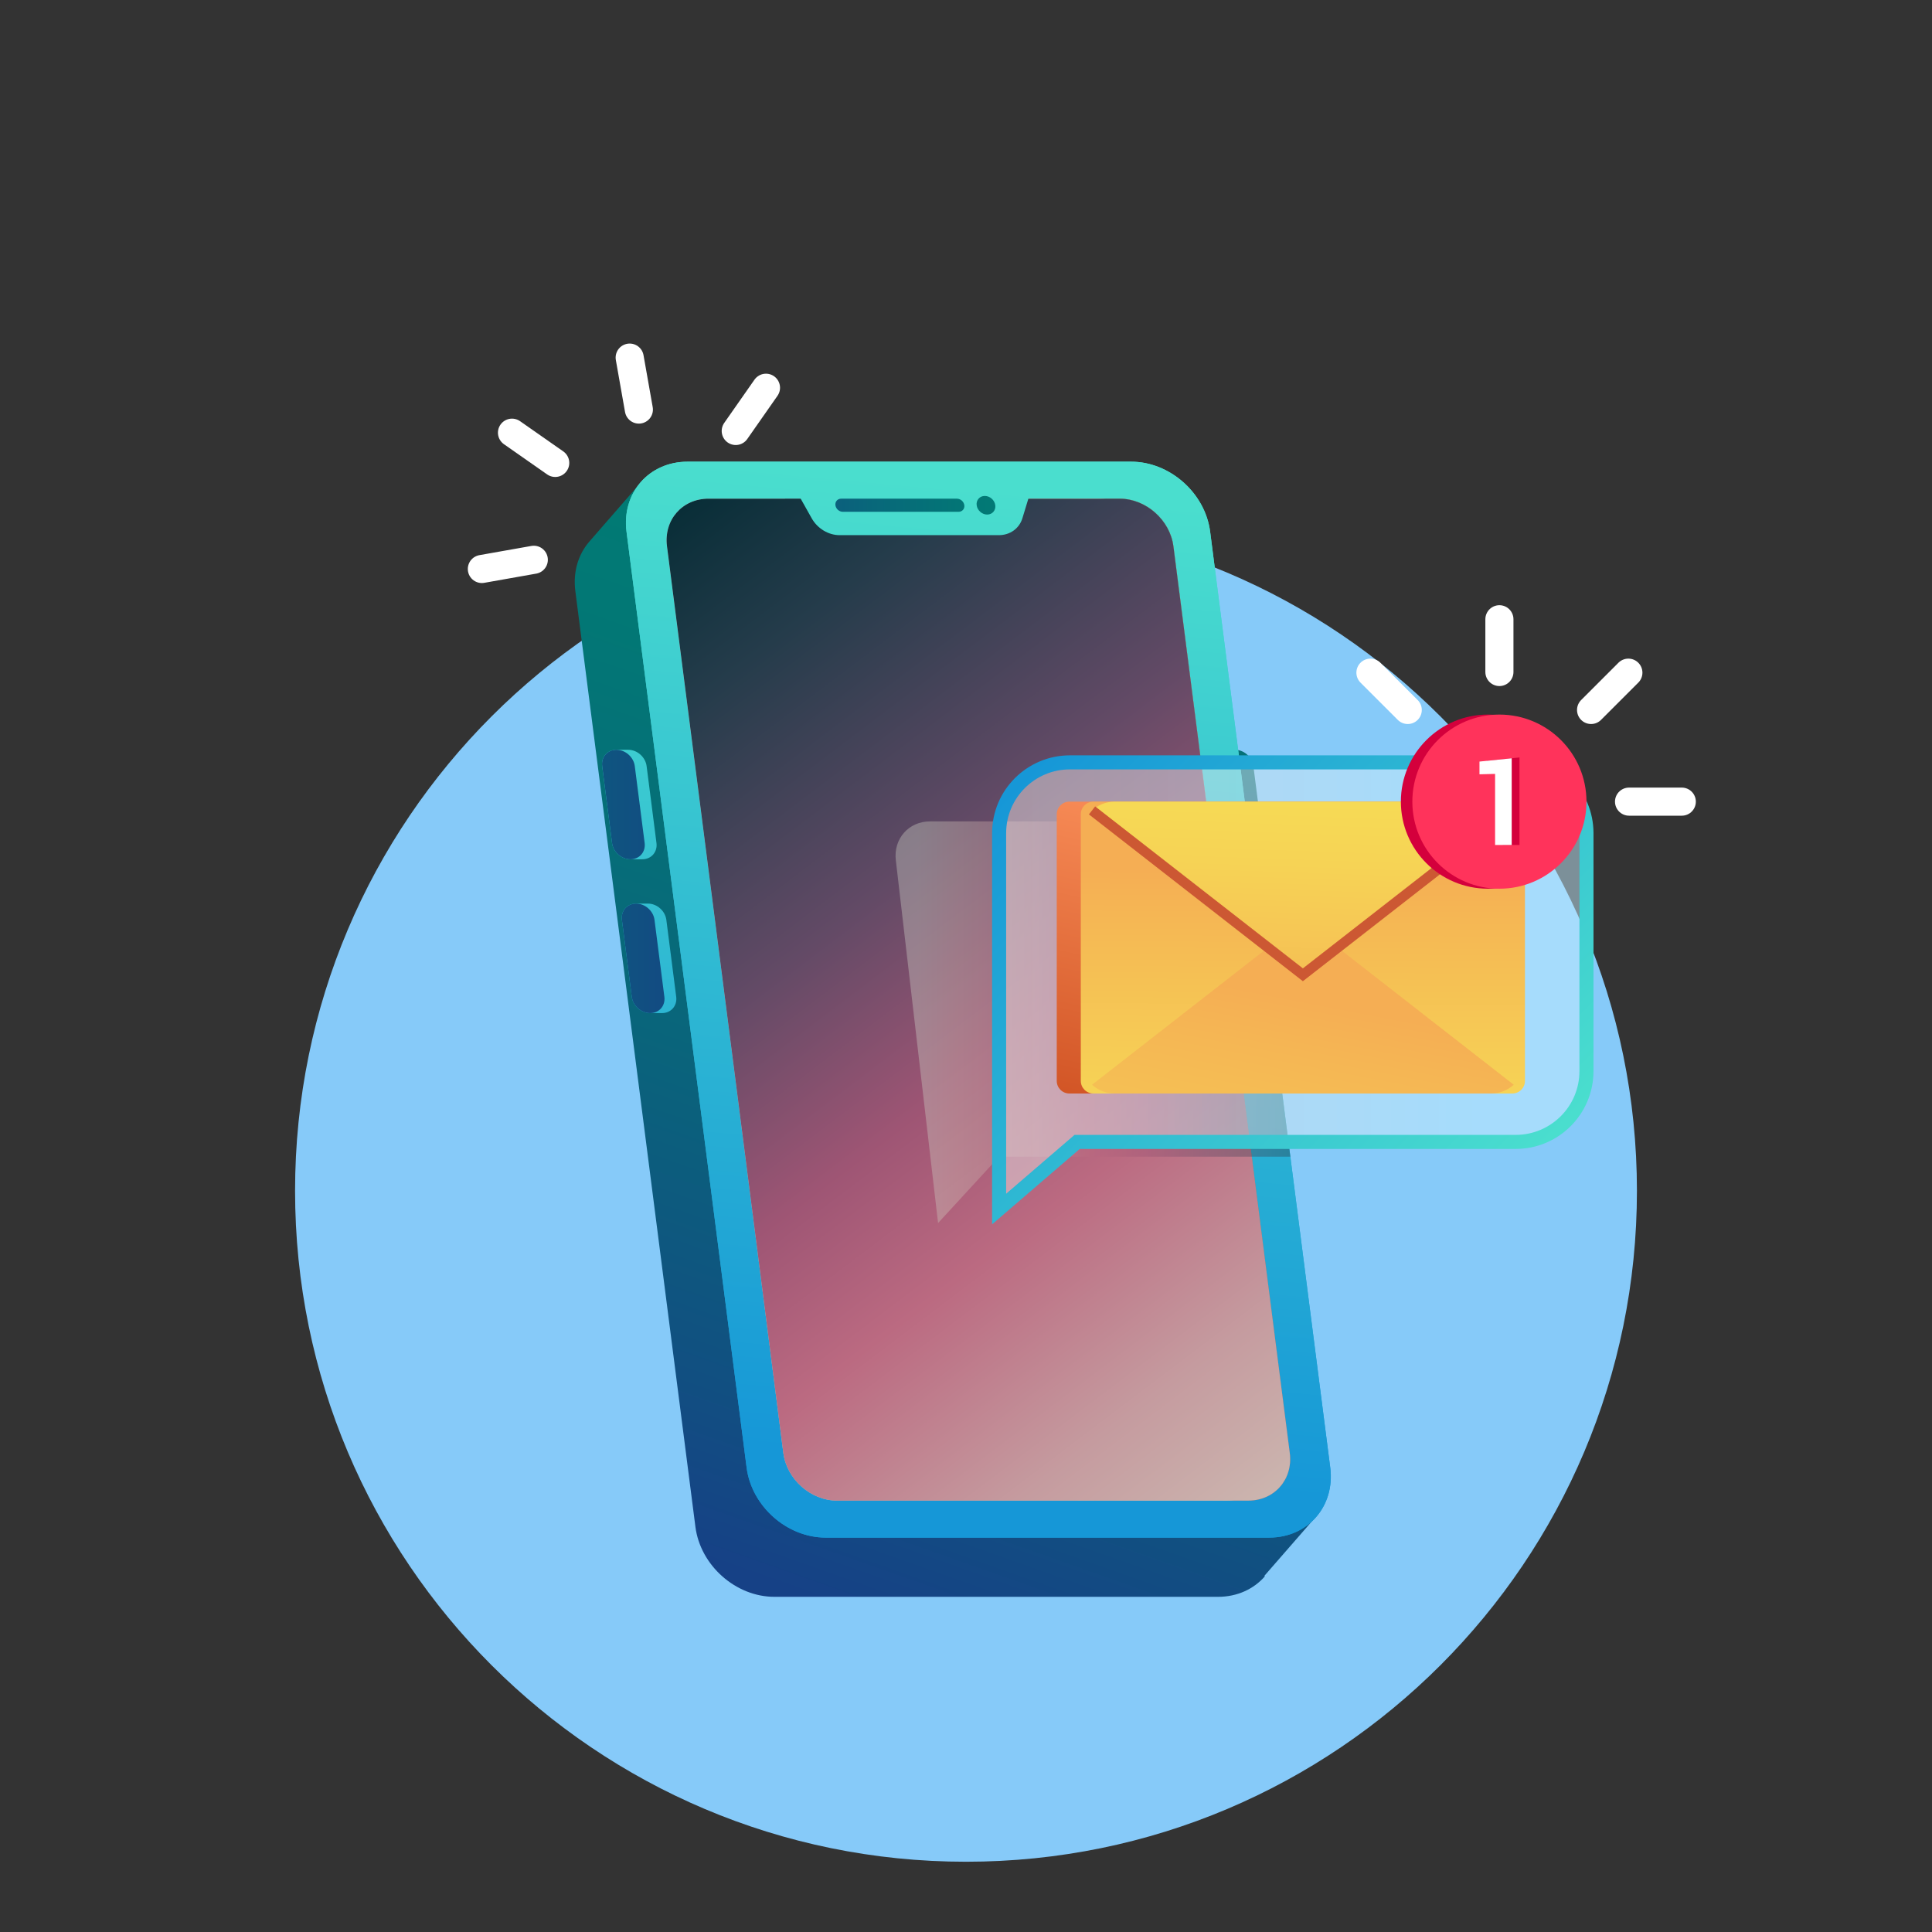 <svg width="275" height="275" viewBox="0 0 275 275" fill="none" xmlns="http://www.w3.org/2000/svg">
<rect x="0" y="0" width="275" height="275" fill="#333333" stroke="none"/>
<defs>
<linearGradient id="paint0_linear_40_2" x1="161.596" y1="72.825" x2="107.884" y2="224.791" gradientUnits="userSpaceOnUse">
<stop stop-color="#007D73"/>
<stop offset="0.236" stop-color="#027875"/>
<stop offset="0.529" stop-color="#08687A"/>
<stop offset="0.851" stop-color="#114F81"/>
<stop offset="1" stop-color="#164186"/>
</linearGradient>
<linearGradient id="paint1_linear_40_2" x1="176.894" y1="91.943" x2="176.894" y2="133.417" gradientUnits="userSpaceOnUse">
<stop stop-color="#007D73"/>
<stop offset="0.236" stop-color="#027875"/>
<stop offset="0.529" stop-color="#08687A"/>
<stop offset="0.851" stop-color="#114F81"/>
<stop offset="1" stop-color="#164186"/>
</linearGradient>
<linearGradient id="paint2_linear_40_2" x1="145.9" y1="69.769" x2="133.213" y2="208.384" gradientUnits="userSpaceOnUse">
<stop stop-color="#4ADECE"/>
<stop offset="1" stop-color="#1697D7"/>
</linearGradient>
<linearGradient id="paint3_linear_40_2" x1="153.538" y1="58.222" x2="123.961" y2="232.398" gradientUnits="userSpaceOnUse">
<stop stop-color="#D3F7FF"/>
<stop offset="0.686" stop-color="#BCDDE6"/>
<stop offset="1" stop-color="#B0CFD9"/>
</linearGradient>
<linearGradient id="paint4_linear_40_2" x1="150.95" y1="73.579" x2="100.825" y2="73.579" gradientUnits="userSpaceOnUse">
<stop stop-color="#007D73"/>
<stop offset="0.236" stop-color="#027875"/>
<stop offset="0.529" stop-color="#08687A"/>
<stop offset="0.851" stop-color="#114F81"/>
<stop offset="1" stop-color="#164186"/>
</linearGradient>
<linearGradient id="paint5_linear_40_2" x1="145.9" y1="69.769" x2="133.213" y2="208.384" gradientUnits="userSpaceOnUse">
<stop stop-color="#4ADECE"/>
<stop offset="1" stop-color="#1697D7"/>
</linearGradient>
<linearGradient id="paint6_linear_40_2" x1="153.538" y1="58.222" x2="123.961" y2="232.398" gradientUnits="userSpaceOnUse">
<stop stop-color="#D3F7FF"/>
<stop offset="0.686" stop-color="#BCDDE6"/>
<stop offset="1" stop-color="#B0CFD9"/>
</linearGradient>
<linearGradient id="paint7_linear_40_2" x1="112.733" y1="110.441" x2="254.274" y2="92.706" gradientUnits="userSpaceOnUse">
<stop stop-color="#4ADECE"/>
<stop offset="1" stop-color="#1697D7"/>
</linearGradient>
<linearGradient id="paint8_linear_40_2" x1="110.309" y1="87.741" x2="251.85" y2="70.005" gradientUnits="userSpaceOnUse">
<stop stop-color="#4ADECE"/>
<stop offset="1" stop-color="#1697D7"/>
</linearGradient>
<linearGradient id="paint9_linear_40_2" x1="69.59" y1="132.867" x2="159.901" y2="121.551" gradientUnits="userSpaceOnUse">
<stop stop-color="#4ADECE"/>
<stop offset="1" stop-color="#1697D7"/>
</linearGradient>
<linearGradient id="paint10_linear_40_2" x1="118.353" y1="155.293" x2="259.894" y2="137.557" gradientUnits="userSpaceOnUse">
<stop stop-color="#4ADECE"/>
<stop offset="1" stop-color="#1697D7"/>
</linearGradient>
<linearGradient id="paint11_linear_40_2" x1="75.21" y1="177.719" x2="165.521" y2="166.403" gradientUnits="userSpaceOnUse">
<stop stop-color="#4ADECE"/>
<stop offset="1" stop-color="#1697D7"/>
</linearGradient>
<linearGradient id="paint12_linear_40_2" x1="176.155" y1="197.283" x2="117.703" y2="211.937" gradientUnits="userSpaceOnUse">
<stop stop-color="#4ADECE"/>
<stop offset="1" stop-color="#1697D7"/>
</linearGradient>
<linearGradient id="paint13_linear_40_2" x1="147.521" y1="234.468" x2="172.497" y2="190.431" gradientUnits="userSpaceOnUse">
<stop stop-color="#4ADECE"/>
<stop offset="1" stop-color="#1697D7"/>
</linearGradient>
<linearGradient id="paint14_linear_40_2" x1="150.95" y1="73.579" x2="100.825" y2="73.579" gradientUnits="userSpaceOnUse">
<stop stop-color="#007D73"/>
<stop offset="0.236" stop-color="#027875"/>
<stop offset="0.529" stop-color="#08687A"/>
<stop offset="0.851" stop-color="#114F81"/>
<stop offset="1" stop-color="#164186"/>
</linearGradient>
<linearGradient id="paint15_linear_40_2" x1="170.012" y1="67.009" x2="170.012" y2="206.87" gradientUnits="userSpaceOnUse">
<stop stop-color="#007D73"/>
<stop offset="0.236" stop-color="#027875"/>
<stop offset="0.529" stop-color="#08687A"/>
<stop offset="0.851" stop-color="#114F81"/>
<stop offset="1" stop-color="#164186"/>
</linearGradient>
<linearGradient id="paint16_linear_40_2" x1="219.656" y1="101.905" x2="50.357" y2="186.951" gradientUnits="userSpaceOnUse">
<stop stop-color="#FFECAD"/>
<stop offset="0.104" stop-color="#EDE4AD" stop-opacity="0.896"/>
<stop offset="0.314" stop-color="#BCCFAC" stop-opacity="0.686"/>
<stop offset="0.611" stop-color="#6FACAB" stop-opacity="0.389"/>
<stop offset="0.981" stop-color="#067DAA" stop-opacity="0.019"/>
<stop offset="1" stop-color="#007BAA" stop-opacity="0"/>
</linearGradient>
<linearGradient id="paint17_linear_40_2" x1="129.281" y1="68.248" x2="116.594" y2="206.863" gradientUnits="userSpaceOnUse">
<stop stop-color="#4ADECE"/>
<stop offset="1" stop-color="#1697D7"/>
</linearGradient>
<linearGradient id="paint18_linear_40_2" x1="150.95" y1="71.917" x2="100.825" y2="71.917" gradientUnits="userSpaceOnUse">
<stop stop-color="#007D73"/>
<stop offset="0.236" stop-color="#027875"/>
<stop offset="0.529" stop-color="#08687A"/>
<stop offset="0.851" stop-color="#114F81"/>
<stop offset="1" stop-color="#164186"/>
</linearGradient>
<linearGradient id="paint19_linear_40_2" x1="150.95" y1="71.917" x2="100.825" y2="71.917" gradientUnits="userSpaceOnUse">
<stop stop-color="#007D73"/>
<stop offset="0.236" stop-color="#027875"/>
<stop offset="0.529" stop-color="#08687A"/>
<stop offset="0.851" stop-color="#114F81"/>
<stop offset="1" stop-color="#164186"/>
</linearGradient>
<linearGradient id="paint20_linear_40_2" x1="170.012" y1="67.009" x2="170.012" y2="206.87" gradientUnits="userSpaceOnUse">
<stop stop-color="#007D73"/>
<stop offset="0.236" stop-color="#027875"/>
<stop offset="0.529" stop-color="#08687A"/>
<stop offset="0.851" stop-color="#114F81"/>
<stop offset="1" stop-color="#164186"/>
</linearGradient>
<linearGradient id="paint21_linear_40_2" x1="219.656" y1="101.905" x2="50.357" y2="186.951" gradientUnits="userSpaceOnUse">
<stop stop-color="#FFECAD"/>
<stop offset="0.104" stop-color="#EDE4AD" stop-opacity="0.896"/>
<stop offset="0.314" stop-color="#BCCFAC" stop-opacity="0.686"/>
<stop offset="0.611" stop-color="#6FACAB" stop-opacity="0.389"/>
<stop offset="0.981" stop-color="#067DAA" stop-opacity="0.019"/>
<stop offset="1" stop-color="#007BAA" stop-opacity="0"/>
</linearGradient>
<linearGradient id="paint22_linear_40_2" x1="201.587" y1="224.42" x2="88.202" y2="75.003" gradientUnits="userSpaceOnUse">
<stop offset="0.002" stop-color="#CACDC2"/>
<stop offset="0.084" stop-color="#CDBCB3"/>
<stop offset="0.23" stop-color="#C59B9F"/>
<stop offset="0.39" stop-color="#BB6A81"/>
<stop offset="0.509" stop-color="#9E5574"/>
<stop offset="0.658" stop-color="#634A66"/>
<stop offset="0.86" stop-color="#253C4B"/>
<stop offset="1" stop-color="#052C35"/>
</linearGradient>
<linearGradient id="paint23_linear_40_2" x1="129.281" y1="68.248" x2="116.594" y2="206.863" gradientUnits="userSpaceOnUse">
<stop stop-color="#4ADECE"/>
<stop offset="1" stop-color="#1697D7"/>
</linearGradient>
<linearGradient id="paint24_linear_40_2" x1="150.95" y1="71.917" x2="100.825" y2="71.917" gradientUnits="userSpaceOnUse">
<stop stop-color="#007D73"/>
<stop offset="0.236" stop-color="#027875"/>
<stop offset="0.529" stop-color="#08687A"/>
<stop offset="0.851" stop-color="#114F81"/>
<stop offset="1" stop-color="#164186"/>
</linearGradient>
<linearGradient id="paint25_linear_40_2" x1="150.95" y1="71.917" x2="100.825" y2="71.917" gradientUnits="userSpaceOnUse">
<stop stop-color="#007D73"/>
<stop offset="0.236" stop-color="#027875"/>
<stop offset="0.529" stop-color="#08687A"/>
<stop offset="0.851" stop-color="#114F81"/>
<stop offset="1" stop-color="#164186"/>
</linearGradient>
<linearGradient id="paint26_linear_40_2" x1="92.386" y1="75.921" x2="92.386" y2="195.947" gradientUnits="userSpaceOnUse">
<stop stop-color="#4ADECE"/>
<stop offset="1" stop-color="#1697D7"/>
</linearGradient>
<linearGradient id="paint27_linear_40_2" x1="27.547" y1="136.411" x2="102.392" y2="136.411" gradientUnits="userSpaceOnUse">
<stop stop-color="#007D73"/>
<stop offset="0.236" stop-color="#027875"/>
<stop offset="0.529" stop-color="#08687A"/>
<stop offset="0.851" stop-color="#114F81"/>
<stop offset="1" stop-color="#164186"/>
</linearGradient>
<linearGradient id="paint28_linear_40_2" x1="89.577" y1="75.921" x2="89.577" y2="195.947" gradientUnits="userSpaceOnUse">
<stop stop-color="#4ADECE"/>
<stop offset="1" stop-color="#1697D7"/>
</linearGradient>
<linearGradient id="paint29_linear_40_2" x1="27.547" y1="114.517" x2="102.392" y2="114.517" gradientUnits="userSpaceOnUse">
<stop stop-color="#007D73"/>
<stop offset="0.236" stop-color="#027875"/>
<stop offset="0.529" stop-color="#08687A"/>
<stop offset="0.851" stop-color="#114F81"/>
<stop offset="1" stop-color="#164186"/>
</linearGradient>
<linearGradient id="paint30_linear_40_2" x1="130.615" y1="145.501" x2="193.148" y2="145.501" gradientUnits="userSpaceOnUse">
<stop offset="0.002" stop-color="#CACDC2"/>
<stop offset="0.084" stop-color="#CDBCB3"/>
<stop offset="0.23" stop-color="#C59B9F"/>
<stop offset="0.39" stop-color="#BB6A81"/>
<stop offset="0.509" stop-color="#9E5574"/>
<stop offset="0.658" stop-color="#634A66"/>
<stop offset="0.86" stop-color="#253C4B"/>
<stop offset="1" stop-color="#052C35"/>
</linearGradient>
<linearGradient id="paint31_linear_40_2" x1="142.213" y1="140.304" x2="225.818" y2="140.304" gradientUnits="userSpaceOnUse">
<stop stop-color="#E8E0E3"/>
<stop offset="0.806" stop-color="#C5EEFF"/>
</linearGradient>
<linearGradient id="paint32_linear_40_2" x1="148.487" y1="107.888" x2="211.654" y2="171.056" gradientUnits="userSpaceOnUse">
<stop stop-color="#1697D7"/>
<stop offset="1" stop-color="#4ADECE"/>
</linearGradient>
<linearGradient id="paint33_linear_40_2" x1="185.634" y1="119.248" x2="175.055" y2="165.09" gradientUnits="userSpaceOnUse">
<stop stop-color="#F88C57"/>
<stop offset="0.826" stop-color="#D65B2B"/>
<stop offset="1" stop-color="#CE5021"/>
</linearGradient>
<linearGradient id="paint34_linear_40_2" x1="185.338" y1="170.303" x2="185.487" y2="123.948" gradientUnits="userSpaceOnUse">
<stop stop-color="#F6DE55"/>
<stop offset="0.315" stop-color="#F6D355"/>
<stop offset="0.867" stop-color="#F5B654"/>
<stop offset="1" stop-color="#F5AE54"/>
</linearGradient>
<linearGradient id="paint35_linear_40_2" x1="176.865" y1="198.941" x2="187.717" y2="142.652" gradientUnits="userSpaceOnUse">
<stop stop-color="#F6DE55"/>
<stop offset="0.315" stop-color="#F6D355"/>
<stop offset="0.867" stop-color="#F5B654"/>
<stop offset="1" stop-color="#F5AE54"/>
</linearGradient>
<linearGradient id="paint36_linear_40_2" x1="185.659" y1="109.376" x2="184.161" y2="152.559" gradientUnits="userSpaceOnUse">
<stop stop-color="#F6DE55"/>
<stop offset="0.315" stop-color="#F6D355"/>
<stop offset="0.867" stop-color="#F5B654"/>
<stop offset="1" stop-color="#F5AE54"/>
</linearGradient>
</defs>
<path d="M233 169.5C233 222.243 190.243 265 137.5 265C84.757 265 42 222.243 42 169.5C42 116.757 84.757 74 137.5 74C190.243 74 233 116.757 233 169.5Z" fill="#86CAF9"/>
<path d="M179.967 224.311C179.979 224.296 179.992 224.283 180.003 224.269C180.016 224.254 180.029 224.241 180.04 224.227C180.052 224.212 180.065 224.2 180.076 224.185C180.089 224.17 180.101 224.158 180.112 224.143C180.125 224.129 180.138 224.116 180.149 224.101C180.161 224.087 180.174 224.074 180.185 224.06C180.198 224.045 180.21 224.032 180.221 224.018C180.234 224.003 180.247 223.989 180.26 223.976C180.272 223.961 180.285 223.949 180.296 223.934C180.309 223.919 180.321 223.907 180.332 223.892C180.345 223.878 180.358 223.865 180.369 223.85C180.381 223.836 180.394 223.823 180.405 223.809C180.418 223.794 180.431 223.781 180.441 223.767C180.454 223.752 180.467 223.739 180.478 223.725C180.491 223.71 180.503 223.698 180.514 223.683C180.527 223.668 180.54 223.656 180.551 223.641C180.563 223.627 180.576 223.614 180.587 223.599C180.6 223.585 180.612 223.572 180.623 223.558C180.636 223.543 180.649 223.53 180.66 223.516C180.672 223.501 180.685 223.488 180.696 223.474C180.709 223.459 180.722 223.447 180.732 223.432C180.745 223.417 180.758 223.405 180.769 223.39C180.782 223.376 180.794 223.363 180.805 223.348C180.818 223.334 180.831 223.321 180.842 223.307C180.854 223.292 180.867 223.279 180.878 223.265C180.891 223.25 180.903 223.237 180.914 223.223C180.927 223.208 180.94 223.196 180.951 223.181C180.963 223.166 180.976 223.154 180.989 223.139C181.002 223.125 181.014 223.112 181.025 223.097C181.038 223.083 181.051 223.07 181.062 223.056C181.074 223.041 181.087 223.028 181.098 223.014C181.111 222.999 181.123 222.986 181.134 222.972C181.147 222.957 181.16 222.945 181.171 222.93C181.184 222.915 181.196 222.903 181.207 222.888C181.22 222.874 181.233 222.861 181.244 222.846C181.256 222.832 181.269 222.819 181.28 222.805C181.293 222.79 181.305 222.777 181.316 222.763C181.329 222.748 181.342 222.735 181.353 222.721C181.365 222.706 181.378 222.694 181.389 222.679C181.402 222.665 181.415 222.652 181.425 222.637C181.438 222.623 181.451 222.61 181.462 222.595C181.475 222.581 181.487 222.568 181.498 222.554C181.511 222.539 181.524 222.526 181.535 222.512C181.547 222.497 181.56 222.484 181.571 222.47C181.584 222.455 181.596 222.443 181.607 222.428C181.62 222.414 181.633 222.401 181.644 222.386C181.656 222.372 181.669 222.359 181.68 222.344C181.693 222.33 181.706 222.315 181.718 222.303C181.731 222.288 181.744 222.275 181.755 222.261C181.767 222.246 181.78 222.233 181.791 222.219C181.804 222.204 181.816 222.192 181.827 222.177C181.84 222.163 181.853 222.15 181.864 222.135C181.876 222.121 181.889 222.108 181.9 222.093C181.913 222.079 181.926 222.066 181.937 222.052C181.949 222.037 181.962 222.024 181.973 222.01C181.986 221.995 181.998 221.982 182.009 221.968C182.022 221.953 182.035 221.941 182.046 221.926C182.058 221.912 182.071 221.899 182.082 221.884C182.095 221.87 182.107 221.857 182.118 221.842C182.131 221.828 182.144 221.815 182.155 221.801C182.167 221.786 182.18 221.773 182.191 221.759C182.204 221.744 182.217 221.731 182.228 221.717C182.24 221.702 182.253 221.69 182.264 221.675C182.277 221.661 182.289 221.648 182.3 221.633C182.313 221.619 182.326 221.606 182.337 221.591C182.349 221.577 182.362 221.564 182.373 221.55C182.386 221.535 182.398 221.522 182.409 221.508C182.422 221.493 182.435 221.479 182.448 221.466C182.46 221.451 182.473 221.439 182.484 221.424C182.497 221.41 182.509 221.397 182.52 221.382C182.533 221.368 182.546 221.355 182.557 221.34C182.569 221.326 182.582 221.313 182.593 221.299C182.606 221.284 182.619 221.271 182.629 221.257C182.642 221.242 182.655 221.229 182.666 221.215C182.679 221.2 182.691 221.188 182.702 221.173C182.715 221.159 182.728 221.146 182.739 221.131C182.751 221.117 182.764 221.104 182.775 221.089C182.788 221.075 182.8 221.062 182.811 221.048C182.824 221.033 182.837 221.02 182.848 221.006C182.86 220.991 182.873 220.979 182.884 220.964C182.897 220.949 182.91 220.937 182.92 220.922C182.933 220.908 182.946 220.895 182.957 220.88C182.97 220.866 182.982 220.853 182.993 220.838C183.006 220.824 183.019 220.811 183.03 220.797C183.042 220.782 183.055 220.769 183.066 220.755C183.079 220.74 183.091 220.728 183.102 220.713C183.115 220.698 183.128 220.686 183.139 220.671C183.151 220.657 183.164 220.642 183.177 220.629C183.19 220.615 183.202 220.602 183.213 220.587C183.226 220.573 183.239 220.56 183.25 220.546C183.262 220.531 183.275 220.518 183.286 220.504C183.299 220.489 183.312 220.477 183.322 220.462C183.335 220.447 183.348 220.435 183.359 220.42C183.372 220.406 183.384 220.393 183.395 220.378C183.408 220.364 183.421 220.351 183.432 220.336C183.444 220.322 183.457 220.309 183.468 220.295C183.481 220.28 183.493 220.267 183.504 220.253C183.517 220.238 183.53 220.226 183.541 220.211C183.553 220.196 183.566 220.184 183.577 220.169C183.59 220.155 183.603 220.142 183.613 220.127C183.626 220.113 183.639 220.1 183.65 220.085C183.663 220.071 183.675 220.058 183.686 220.044C183.699 220.029 183.712 220.016 183.723 220.002C183.735 219.987 183.748 219.975 183.759 219.96C183.772 219.945 183.784 219.933 183.795 219.918C183.808 219.904 183.821 219.891 183.832 219.876C183.844 219.862 183.857 219.849 183.868 219.834C183.881 219.82 183.894 219.805 183.906 219.793C183.919 219.778 183.932 219.765 183.943 219.751C183.955 219.736 183.968 219.724 183.979 219.709C183.992 219.694 184.004 219.682 184.015 219.667C184.028 219.653 184.041 219.64 184.052 219.625C184.064 219.611 184.077 219.598 184.088 219.584C184.101 219.569 184.114 219.556 184.124 219.542C184.137 219.527 184.15 219.514 184.161 219.5C184.174 219.485 184.186 219.473 184.197 219.458C184.21 219.443 184.223 219.431 184.234 219.416C184.246 219.402 184.259 219.389 184.27 219.374C184.283 219.36 184.295 219.347 184.306 219.333C184.319 219.318 184.332 219.305 184.343 219.291C184.355 219.276 184.368 219.263 184.379 219.249C184.392 219.234 184.405 219.222 184.416 219.207C184.428 219.192 184.441 219.18 184.452 219.165C184.465 219.151 184.477 219.138 184.488 219.123C184.501 219.109 184.514 219.096 184.525 219.082C184.537 219.067 184.55 219.054 184.561 219.04C184.574 219.025 184.586 219.012 184.597 218.998C184.61 218.983 184.623 218.969 184.636 218.956C184.648 218.941 184.661 218.929 184.672 218.914C184.685 218.9 184.697 218.887 184.708 218.872C184.721 218.858 184.734 218.845 184.745 218.831C184.757 218.816 184.77 218.803 184.781 218.789C184.794 218.774 184.807 218.761 184.817 218.747C184.83 218.732 184.843 218.72 184.854 218.705C184.867 218.69 184.879 218.678 184.89 218.663C184.903 218.649 184.916 218.636 184.927 218.621C184.939 218.607 184.952 218.594 184.963 218.58C184.976 218.565 184.988 218.552 184.999 218.538C185.012 218.523 185.025 218.51 185.036 218.496C185.048 218.481 185.061 218.469 185.072 218.454C185.085 218.439 185.098 218.427 185.108 218.412C185.121 218.398 185.134 218.385 185.145 218.37C185.158 218.356 185.17 218.343 185.181 218.329C185.194 218.314 185.207 218.301 185.218 218.287C185.23 218.272 185.243 218.259 185.254 218.245C185.267 218.23 185.279 218.218 185.29 218.203C185.303 218.188 185.316 218.176 185.327 218.161C185.339 218.147 185.352 218.132 185.365 218.119C185.378 218.105 185.39 218.092 185.401 218.078C185.414 218.063 185.427 218.05 185.438 218.036C185.45 218.021 185.463 218.008 185.474 217.994C185.487 217.979 185.499 217.967 185.51 217.952C185.523 217.937 185.536 217.925 185.547 217.91C185.56 217.896 185.572 217.883 185.583 217.868C185.596 217.854 185.609 217.841 185.62 217.827C185.632 217.812 185.645 217.799 185.656 217.785C185.669 217.77 185.681 217.757 185.692 217.743C185.705 217.728 185.718 217.716 185.729 217.701C185.741 217.686 185.754 217.674 185.765 217.659C185.778 217.645 185.791 217.632 185.801 217.617C185.814 217.603 185.827 217.59 185.838 217.576C185.851 217.561 185.863 217.548 185.874 217.534C185.887 217.519 185.9 217.506 185.911 217.492C185.923 217.477 185.936 217.465 185.947 217.45C185.96 217.436 185.972 217.423 185.983 217.408C185.996 217.394 186.009 217.381 186.02 217.366C186.032 217.352 186.045 217.339 186.056 217.325C186.069 217.31 186.082 217.297 186.092 217.283C186.105 217.268 186.118 217.255 186.129 217.241C186.142 217.226 186.154 217.214 186.165 217.199C186.178 217.185 186.191 217.172 186.202 217.157C186.214 217.143 186.227 217.13 186.238 217.115C186.251 217.101 186.263 217.088 186.274 217.074C186.287 217.059 186.3 217.046 186.311 217.032C186.323 217.017 186.336 217.004 186.347 216.99C186.36 216.975 186.373 216.963 186.383 216.948C186.396 216.934 186.409 216.921 186.42 216.906C186.433 216.892 186.445 216.879 186.456 216.864C186.469 216.85 186.482 216.837 186.493 216.823C186.505 216.808 186.518 216.795 186.529 216.781C186.542 216.766 186.554 216.753 186.565 216.739C186.578 216.724 186.591 216.712 186.602 216.697C186.614 216.683 186.627 216.67 186.638 216.655C186.651 216.641 186.664 216.628 186.674 216.613C186.687 216.599 186.7 216.586 186.711 216.572C186.724 216.557 186.736 216.544 186.747 216.53C186.76 216.515 186.773 216.502 186.784 216.488C186.796 216.473 186.809 216.461 186.82 216.446C186.833 216.432 186.845 216.419 186.856 216.404C186.869 216.39 186.882 216.377 186.893 216.362C186.905 216.348 186.918 216.335 186.929 216.321C186.942 216.306 186.955 216.293 186.965 216.279C186.978 216.264 186.991 216.251 187.002 216.237C187.015 216.222 187.027 216.21 187.038 216.195C187.051 216.181 187.064 216.168 187.075 216.153C187.087 216.139 187.1 216.126 187.111 216.111C187.124 216.097 187.136 216.084 187.147 216.07C187.16 216.055 187.173 216.042 187.184 216.028C188.77 214.224 189.574 211.723 189.219 208.96L172.124 75.745C171.418 70.241 166.384 65.78 160.88 65.78H97.865C95.104 65.78 92.749 66.904 91.177 68.719C91.165 68.734 91.152 68.746 91.141 68.761C91.128 68.775 91.116 68.788 91.105 68.803C91.092 68.817 91.079 68.83 91.068 68.845C91.055 68.859 91.043 68.872 91.032 68.886C91.019 68.901 91.006 68.914 90.996 68.928C90.983 68.943 90.97 68.956 90.959 68.97C90.946 68.985 90.934 68.997 90.923 69.012C90.91 69.026 90.897 69.039 90.886 69.054C90.874 69.068 90.861 69.081 90.85 69.096C90.837 69.11 90.825 69.123 90.814 69.137C90.801 69.152 90.788 69.165 90.777 69.179C90.764 69.194 90.752 69.207 90.741 69.221C90.728 69.236 90.715 69.248 90.704 69.263C90.692 69.278 90.679 69.29 90.668 69.305C90.655 69.319 90.643 69.332 90.632 69.347C90.619 69.361 90.606 69.374 90.595 69.388C90.583 69.403 90.57 69.416 90.559 69.43C90.546 69.445 90.534 69.457 90.523 69.472C90.51 69.487 90.497 69.499 90.486 69.514C90.474 69.528 90.461 69.541 90.45 69.556C90.437 69.57 90.424 69.583 90.413 69.598C90.401 69.612 90.388 69.625 90.377 69.639C90.364 69.654 90.352 69.667 90.341 69.681C90.328 69.696 90.315 69.709 90.304 69.723C90.292 69.738 90.279 69.75 90.268 69.765C90.255 69.779 90.243 69.792 90.232 69.807C90.219 69.821 90.206 69.834 90.195 69.849C90.183 69.863 90.17 69.876 90.159 69.89C90.146 69.905 90.133 69.918 90.123 69.932C90.11 69.947 90.097 69.96 90.086 69.974C90.073 69.989 90.061 70.001 90.05 70.016C90.037 70.03 90.024 70.043 90.013 70.058C90.001 70.072 89.988 70.085 89.977 70.1C89.964 70.114 89.951 70.127 89.941 70.141C89.928 70.156 89.915 70.169 89.904 70.183C89.891 70.198 89.879 70.21 89.866 70.225C89.853 70.24 89.841 70.252 89.83 70.267C89.817 70.281 89.804 70.294 89.793 70.309C89.781 70.323 89.768 70.336 89.757 70.35C89.744 70.365 89.731 70.378 89.721 70.392C89.708 70.407 89.695 70.42 89.684 70.434C89.671 70.449 89.659 70.462 89.648 70.476C89.635 70.491 89.622 70.503 89.611 70.518C89.599 70.532 89.586 70.545 89.575 70.56C89.562 70.574 89.55 70.587 89.539 70.602C89.526 70.616 89.513 70.629 89.502 70.643C89.49 70.658 89.477 70.671 89.466 70.685C89.453 70.7 89.441 70.713 89.43 70.727C89.417 70.742 89.404 70.754 89.393 70.769C89.38 70.783 89.368 70.796 89.357 70.811C89.344 70.825 89.331 70.838 89.32 70.853C89.308 70.867 89.295 70.88 89.284 70.894C89.271 70.909 89.259 70.922 89.248 70.936C89.235 70.951 89.222 70.963 89.211 70.978C89.199 70.993 89.186 71.005 89.175 71.02C89.162 71.034 89.15 71.049 89.137 71.062C89.124 71.076 89.111 71.089 89.1 71.103C89.088 71.118 89.075 71.131 89.064 71.145C89.051 71.16 89.038 71.173 89.028 71.187C89.015 71.202 89.002 71.215 88.991 71.229C88.978 71.244 88.966 71.256 88.955 71.271C88.942 71.285 88.929 71.298 88.918 71.313C88.906 71.327 88.893 71.34 88.882 71.355C88.869 71.369 88.857 71.382 88.846 71.396C88.833 71.411 88.82 71.424 88.809 71.438C88.797 71.453 88.784 71.466 88.773 71.48C88.76 71.495 88.748 71.507 88.737 71.522C88.724 71.536 88.711 71.549 88.7 71.564C88.688 71.578 88.675 71.591 88.664 71.606C88.651 71.62 88.638 71.633 88.627 71.647C88.615 71.662 88.602 71.675 88.591 71.689C88.578 71.704 88.566 71.716 88.555 71.731C88.542 71.746 88.529 71.758 88.518 71.773C88.506 71.787 88.493 71.8 88.482 71.815C88.469 71.829 88.457 71.842 88.446 71.856C88.433 71.871 88.42 71.886 88.407 71.898C88.395 71.913 88.382 71.926 88.371 71.94C88.358 71.955 88.346 71.967 88.335 71.982C88.322 71.996 88.309 72.009 88.298 72.024C88.285 72.038 88.273 72.051 88.262 72.066C88.249 72.08 88.236 72.093 88.225 72.108C88.213 72.122 88.2 72.135 88.189 72.149C88.176 72.164 88.164 72.177 88.153 72.191C88.14 72.206 88.127 72.218 88.116 72.233C88.104 72.248 88.091 72.26 88.08 72.275C88.067 72.289 88.055 72.302 88.044 72.317C88.031 72.331 88.018 72.344 88.007 72.359C87.995 72.373 87.982 72.386 87.971 72.4C87.958 72.415 87.945 72.428 87.934 72.442C87.922 72.457 87.909 72.469 87.898 72.484C87.885 72.499 87.873 72.511 87.862 72.526C87.849 72.54 87.836 72.553 87.825 72.568C87.813 72.582 87.8 72.595 87.789 72.609C87.776 72.624 87.763 72.637 87.753 72.651C87.74 72.666 87.727 72.679 87.716 72.693C87.704 72.708 87.691 72.722 87.678 72.735C87.665 72.749 87.653 72.762 87.642 72.777C87.629 72.791 87.616 72.804 87.605 72.819C87.593 72.833 87.58 72.846 87.569 72.861C87.556 72.875 87.543 72.888 87.533 72.902C87.52 72.917 87.507 72.93 87.496 72.944C87.484 72.959 87.471 72.971 87.46 72.986C87.447 73.001 87.434 73.013 87.423 73.028C87.411 73.042 87.398 73.055 87.387 73.07C87.374 73.084 87.362 73.097 87.351 73.112C87.338 73.126 87.325 73.139 87.314 73.153C87.302 73.168 87.289 73.181 87.278 73.195C87.265 73.21 87.252 73.222 87.242 73.237C87.229 73.251 87.216 73.264 87.205 73.279C87.192 73.293 87.18 73.306 87.169 73.321C87.156 73.335 87.143 73.348 87.132 73.362C87.12 73.377 87.107 73.39 87.096 73.404C87.083 73.419 87.071 73.432 87.06 73.446C87.047 73.461 87.034 73.473 87.023 73.488C87.011 73.502 86.998 73.515 86.987 73.53C86.974 73.544 86.962 73.559 86.949 73.572C86.936 73.586 86.923 73.599 86.912 73.613C86.9 73.628 86.887 73.641 86.876 73.655C86.863 73.67 86.85 73.683 86.84 73.697C86.827 73.712 86.814 73.724 86.803 73.739C86.79 73.754 86.778 73.766 86.767 73.781C86.754 73.795 86.741 73.808 86.731 73.823C86.718 73.837 86.705 73.85 86.694 73.864C86.681 73.879 86.669 73.892 86.658 73.906C86.645 73.921 86.632 73.933 86.621 73.948C86.609 73.963 86.596 73.975 86.585 73.99C86.572 74.004 86.559 74.017 86.549 74.032C86.536 74.046 86.523 74.059 86.512 74.074C86.499 74.088 86.487 74.101 86.476 74.115C86.463 74.13 86.45 74.143 86.439 74.157C86.427 74.172 86.414 74.184 86.403 74.199C86.39 74.214 86.378 74.226 86.367 74.241C86.354 74.255 86.341 74.268 86.33 74.283C86.318 74.297 86.305 74.31 86.294 74.325C86.281 74.339 86.269 74.352 86.258 74.366C86.245 74.381 86.232 74.394 86.219 74.408C86.207 74.423 86.194 74.436 86.183 74.45C86.17 74.465 86.158 74.477 86.147 74.492C86.134 74.507 86.121 74.519 86.11 74.534C86.097 74.548 86.085 74.561 86.074 74.576C86.061 74.59 86.048 74.603 86.037 74.617C86.025 74.632 86.012 74.645 86.001 74.659C85.988 74.674 85.976 74.686 85.965 74.701C85.952 74.716 85.939 74.728 85.928 74.743C85.916 74.757 85.903 74.77 85.892 74.785C85.879 74.799 85.867 74.812 85.856 74.827C85.843 74.841 85.83 74.854 85.819 74.868C85.806 74.883 85.794 74.896 85.783 74.91C85.77 74.925 85.757 74.938 85.746 74.952C85.734 74.967 85.721 74.979 85.71 74.994C85.697 75.008 85.685 75.021 85.674 75.036C85.661 75.05 85.648 75.063 85.637 75.078C85.625 75.092 85.612 75.105 85.601 75.119C85.588 75.134 85.576 75.147 85.565 75.161C85.552 75.176 85.539 75.189 85.528 75.203C85.516 75.218 85.503 75.23 85.492 75.245C85.479 75.259 85.466 75.272 85.456 75.287C85.443 75.301 85.43 75.314 85.419 75.329C85.406 75.343 85.394 75.356 85.383 75.37C85.37 75.385 85.357 75.398 85.346 75.412C85.334 75.427 85.321 75.439 85.31 75.454C85.297 75.469 85.284 75.481 85.274 75.496C85.261 75.51 85.248 75.523 85.237 75.538C85.225 75.552 85.212 75.565 85.201 75.579C85.188 75.594 85.175 75.607 85.165 75.621C85.152 75.636 85.139 75.649 85.128 75.663C85.115 75.678 85.103 75.691 85.092 75.705C85.079 75.72 85.066 75.732 85.055 75.747C85.043 75.761 85.03 75.774 85.019 75.789C85.006 75.803 84.993 75.816 84.983 75.831C84.97 75.845 84.957 75.858 84.946 75.872C84.933 75.887 84.921 75.9 84.91 75.914C84.897 75.929 84.884 75.942 84.874 75.956C84.861 75.971 84.848 75.983 84.837 75.998C84.824 76.012 84.812 76.025 84.801 76.04C84.788 76.054 84.775 76.067 84.764 76.082C84.752 76.096 84.739 76.109 84.728 76.123C84.715 76.138 84.703 76.151 84.692 76.165C84.679 76.18 84.666 76.192 84.655 76.207C84.642 76.222 84.63 76.234 84.619 76.249C84.606 76.263 84.593 76.276 84.582 76.291C84.57 76.305 84.557 76.318 84.546 76.332C84.533 76.347 84.521 76.36 84.51 76.374C84.497 76.389 84.484 76.402 84.473 76.416C84.461 76.431 84.448 76.444 84.437 76.458C84.424 76.473 84.412 76.485 84.401 76.5C84.388 76.514 84.375 76.527 84.364 76.542C84.352 76.556 84.339 76.569 84.328 76.584C84.315 76.598 84.302 76.611 84.291 76.625C84.279 76.64 84.266 76.653 84.255 76.667C84.242 76.682 84.23 76.695 84.217 76.709C84.204 76.724 84.192 76.736 84.18 76.751C84.168 76.765 84.155 76.778 84.144 76.793C84.131 76.807 84.119 76.82 84.108 76.835C84.095 76.849 84.082 76.862 84.071 76.876C84.059 76.891 84.046 76.904 84.035 76.918C84.022 76.933 84.01 76.945 83.999 76.96C83.986 76.975 83.973 76.987 83.962 77.002C83.95 77.016 83.937 77.029 83.926 77.044C82.34 78.848 81.536 81.349 81.891 84.111L98.985 217.326C99.691 222.83 104.726 227.291 110.229 227.291H173.372C176.133 227.291 178.488 226.167 180.06 224.352C179.943 224.338 179.956 224.325 179.967 224.311Z" fill="url(#paint0_linear_40_2)"/>
<path d="M178.002 123.986C176.722 123.986 175.549 122.948 175.385 121.668L173.765 109.043C173.601 107.763 174.505 106.724 175.787 106.724C177.068 106.724 178.241 107.763 178.404 109.043L180.025 121.668C180.189 122.948 179.283 123.986 178.002 123.986Z" fill="url(#paint1_linear_40_2)"/>
<path d="M180.66 218.861H117.517C112.013 218.861 106.979 214.4 106.273 208.896L89.179 75.681C88.473 70.178 92.362 65.716 97.865 65.716H161.008C166.511 65.716 171.546 70.178 172.252 75.681L189.346 208.896C190.052 214.4 186.163 218.861 180.66 218.861Z" fill="url(#paint2_linear_40_2)"/>
<path d="M177.677 213.596H119.149C115.405 213.596 111.983 210.562 111.502 206.819L94.941 77.76C94.46 74.017 97.105 70.984 100.848 70.984H159.376C163.119 70.984 166.542 74.017 167.023 77.76L183.583 206.819C184.065 210.562 181.42 213.596 177.677 213.596Z" fill="url(#paint3_linear_40_2)"/>
<path d="M111.721 70.984L113.285 73.768C114.105 75.228 115.666 76.174 117.257 76.174H139.924C141.516 76.174 142.835 75.228 143.28 73.768L144.129 70.984H111.721Z" fill="url(#paint4_linear_40_2)"/>
<path d="M180.66 218.861H117.517C112.013 218.861 106.979 214.4 106.273 208.896L89.179 75.681C88.473 70.178 92.362 65.716 97.865 65.716H161.008C166.511 65.716 171.546 70.178 172.252 75.681L189.346 208.896C190.052 214.4 186.163 218.861 180.66 218.861Z" fill="url(#paint5_linear_40_2)"/>
<path d="M177.677 213.596H119.149C115.405 213.596 111.983 210.562 111.502 206.819L94.941 77.76C94.46 74.017 97.105 70.984 100.848 70.984H159.376C163.119 70.984 166.542 74.017 167.023 77.76L183.583 206.819C184.065 210.562 181.42 213.596 177.677 213.596Z" fill="url(#paint6_linear_40_2)"/>
<path d="M143.329 115.362H109.129L103.82 119.758L102.376 108.241C101.883 104.309 104.671 101.121 108.603 101.121H141.543C145.475 101.121 149.062 104.309 149.555 108.241C150.05 112.175 147.261 115.362 143.329 115.362Z" fill="url(#paint7_linear_40_2)"/>
<path d="M140.903 92.662H106.704L101.395 97.058L99.951 85.541C99.458 81.609 102.247 78.421 106.179 78.421H139.119C143.051 78.421 146.638 81.609 147.13 85.541C147.623 89.475 144.835 92.662 140.903 92.662Z" fill="url(#paint8_linear_40_2)"/>
<path d="M129.19 137.787H163.39L169.802 142.183L168.358 130.667C167.865 126.735 164.278 123.546 160.346 123.546H127.406C123.474 123.546 120.685 126.735 121.178 130.667C121.671 134.601 125.258 137.787 129.19 137.787Z" fill="url(#paint9_linear_40_2)"/>
<path d="M148.951 160.215H114.751L109.442 164.611L107.998 153.094C107.505 149.162 110.293 145.974 114.225 145.974H147.165C151.097 145.974 154.684 149.162 155.177 153.094C155.671 157.026 152.883 160.215 148.951 160.215Z" fill="url(#paint10_linear_40_2)"/>
<path d="M134.812 182.64H169.012L175.423 187.036L173.979 175.52C173.486 171.588 169.9 168.399 165.968 168.399H133.028C129.095 168.399 126.307 171.588 126.8 175.52C127.293 179.452 130.88 182.64 134.812 182.64Z" fill="url(#paint11_linear_40_2)"/>
<path d="M118.55 192.265H170.378C173.15 192.265 175.678 194.512 176.025 197.283C176.373 200.055 174.409 202.301 171.637 202.301H119.809C117.037 202.301 114.509 200.055 114.161 197.283C113.814 194.512 115.778 192.265 118.55 192.265Z" fill="#DAF1F1" stroke="url(#paint12_linear_40_2)" stroke-miterlimit="10"/>
<path d="M162.956 192.265H170.378C173.15 192.265 175.678 194.512 176.025 197.283C176.373 200.055 174.409 202.301 171.637 202.301H164.214L162.956 192.265Z" fill="url(#paint13_linear_40_2)"/>
<path d="M105.269 83.422L142.694 83.386" stroke="#00BDB7" stroke-width="2" stroke-miterlimit="10" stroke-linecap="round" stroke-linejoin="round"/>
<path d="M105.95 87.602L143.375 87.564" stroke="#00BDB7" stroke-width="2" stroke-miterlimit="10" stroke-linecap="round" stroke-linejoin="round"/>
<path d="M107.379 105.88L144.804 105.844" stroke="#00BDB7" stroke-width="2" stroke-miterlimit="10" stroke-linecap="round" stroke-linejoin="round"/>
<path d="M108.059 110.06L145.484 110.022" stroke="#00BDB7" stroke-width="2" stroke-miterlimit="10" stroke-linecap="round" stroke-linejoin="round"/>
<path d="M113.47 151.114L150.894 151.077" stroke="#00BDB7" stroke-width="2" stroke-miterlimit="10" stroke-linecap="round" stroke-linejoin="round"/>
<path d="M114.151 155.293L151.574 155.255" stroke="#00BDB7" stroke-width="2" stroke-miterlimit="10" stroke-linecap="round" stroke-linejoin="round"/>
<path d="M126.409 128.179L163.834 128.142" stroke="#007AB7" stroke-width="2" stroke-miterlimit="10" stroke-linecap="round" stroke-linejoin="round"/>
<path d="M127.089 132.358L164.514 132.322" stroke="#007AB7" stroke-width="2" stroke-miterlimit="10" stroke-linecap="round" stroke-linejoin="round"/>
<path d="M132.031 173.115L169.456 173.079" stroke="#007AB7" stroke-width="2" stroke-miterlimit="10" stroke-linecap="round" stroke-linejoin="round"/>
<path d="M132.711 177.295L170.136 177.259" stroke="#007AB7" stroke-width="2" stroke-miterlimit="10" stroke-linecap="round" stroke-linejoin="round"/>
<path d="M111.721 70.984L113.285 73.768C114.105 75.228 115.666 76.174 117.257 76.174H139.924C141.516 76.174 142.835 75.228 143.28 73.768L144.129 70.984H111.721Z" fill="url(#paint14_linear_40_2)"/>
<path d="M159.376 70.984H156.383C160.126 70.984 163.549 74.017 164.029 77.76L180.589 206.819C181.069 210.562 178.424 213.596 174.681 213.596H177.675C181.418 213.596 184.063 210.562 183.583 206.819L167.023 77.76C166.544 74.017 163.119 70.984 159.376 70.984Z" fill="url(#paint15_linear_40_2)"/>
<path d="M177.677 213.596H119.149C115.405 213.596 111.983 210.562 111.502 206.819L94.941 77.76C94.46 74.017 97.105 70.984 100.848 70.984H159.376C163.119 70.984 166.542 74.017 167.023 77.76L183.583 206.819C184.065 210.562 181.42 213.596 177.677 213.596Z" fill="url(#paint16_linear_40_2)"/>
<path d="M142.172 76.174H119.505C117.914 76.174 116.351 75.228 115.533 73.768L111.055 65.791H147.958L145.528 73.768C145.082 75.228 143.764 76.174 142.172 76.174Z" fill="url(#paint17_linear_40_2)"/>
<path d="M136.447 72.851H119.969C119.452 72.851 118.981 72.433 118.914 71.916C118.848 71.4 119.212 70.982 119.729 70.982H136.207C136.723 70.982 137.194 71.4 137.262 71.916C137.329 72.433 136.963 72.851 136.447 72.851Z" fill="url(#paint18_linear_40_2)"/>
<path d="M141.669 71.918C141.763 72.65 141.245 73.242 140.514 73.242C139.783 73.242 139.113 72.65 139.019 71.918C138.924 71.187 139.442 70.594 140.174 70.594C140.907 70.592 141.576 71.185 141.669 71.918Z" fill="url(#paint19_linear_40_2)"/>
<path d="M159.376 70.984H156.383C160.126 70.984 163.549 74.017 164.029 77.76L180.589 206.819C181.069 210.562 178.424 213.596 174.681 213.596H177.675C181.418 213.596 184.063 210.562 183.583 206.819L167.023 77.76C166.544 74.017 163.119 70.984 159.376 70.984Z" fill="url(#paint20_linear_40_2)"/>
<path d="M177.677 213.596H119.149C115.405 213.596 111.983 210.562 111.502 206.819L94.941 77.76C94.46 74.017 97.105 70.984 100.848 70.984H159.376C163.119 70.984 166.542 74.017 167.023 77.76L183.583 206.819C184.065 210.562 181.42 213.596 177.677 213.596Z" fill="url(#paint21_linear_40_2)"/>
<path d="M177.677 213.596H119.149C115.405 213.596 111.983 210.562 111.502 206.819L94.941 77.76C94.46 74.017 97.105 70.984 100.848 70.984H159.376C163.119 70.984 166.542 74.017 167.023 77.76L183.583 206.819C184.065 210.562 181.42 213.596 177.677 213.596Z" fill="url(#paint22_linear_40_2)"/>
<path d="M142.172 76.174H119.505C117.914 76.174 116.351 75.228 115.533 73.768L111.055 65.791H147.958L145.528 73.768C145.082 75.228 143.764 76.174 142.172 76.174Z" fill="url(#paint23_linear_40_2)"/>
<path d="M136.447 72.851H119.969C119.452 72.851 118.981 72.433 118.914 71.916C118.848 71.4 119.212 70.982 119.729 70.982H136.207C136.723 70.982 137.194 71.4 137.262 71.916C137.329 72.433 136.963 72.851 136.447 72.851Z" fill="url(#paint24_linear_40_2)"/>
<path d="M141.669 71.918C141.763 72.65 141.245 73.242 140.514 73.242C139.783 73.242 139.113 72.65 139.019 71.918C138.924 71.187 139.442 70.594 140.174 70.594C140.907 70.592 141.576 71.185 141.669 71.918Z" fill="url(#paint25_linear_40_2)"/>
<path d="M94.229 144.204H92.543C91.263 144.204 90.09 143.166 89.926 141.885L88.522 130.936C88.358 129.656 89.262 128.617 90.544 128.617H92.231C93.511 128.617 94.684 129.656 94.848 130.936L96.252 141.885C96.415 143.166 95.511 144.204 94.229 144.204Z" fill="url(#paint26_linear_40_2)"/>
<path d="M92.543 144.204C91.263 144.204 90.09 143.166 89.926 141.885L88.522 130.936C88.358 129.656 89.262 128.617 90.544 128.617C91.825 128.617 92.998 129.656 93.162 130.936L94.566 141.885C94.73 143.166 93.826 144.204 92.543 144.204Z" fill="url(#paint27_linear_40_2)"/>
<path d="M91.419 122.311H89.733C88.453 122.311 87.28 121.273 87.116 119.992L85.712 109.043C85.548 107.763 86.452 106.724 87.734 106.724H89.421C90.701 106.724 91.874 107.763 92.038 109.043L93.442 119.992C93.607 121.273 92.701 122.311 91.419 122.311Z" fill="url(#paint28_linear_40_2)"/>
<path d="M89.735 122.311C88.455 122.311 87.282 121.273 87.118 119.992L85.714 109.043C85.55 107.763 86.454 106.724 87.736 106.724C89.017 106.724 90.19 107.763 90.354 109.043L91.758 119.992C91.921 121.273 91.016 122.311 89.735 122.311Z" fill="url(#paint29_linear_40_2)"/>
<path opacity="0.4" d="M177.542 116.913H132.4C129.337 116.913 127.149 119.396 127.513 122.459L133.526 174.09L142.212 164.638H183.666L177.542 116.913Z" fill="url(#paint30_linear_40_2)"/>
<path opacity="0.5" d="M215.737 108.514H152.296C146.727 108.514 142.214 113.028 142.214 118.596V172.093L153.318 162.539H215.737C221.306 162.539 225.818 158.025 225.818 152.458V118.596C225.818 113.028 221.304 108.514 215.737 108.514Z" fill="url(#paint31_linear_40_2)"/>
<path d="M215.737 108.514H152.296C146.727 108.514 142.214 113.028 142.214 118.596V172.093L153.318 162.539H215.737C221.306 162.539 225.818 158.025 225.818 152.458V118.596C225.818 113.028 221.304 108.514 215.737 108.514Z" stroke="url(#paint32_linear_40_2)" stroke-width="2" stroke-miterlimit="10"/>
<path d="M211.843 155.648H152.212C151.221 155.648 150.417 154.844 150.417 153.853V115.9C150.417 114.909 151.221 114.105 152.212 114.105H211.843C212.834 114.105 213.638 114.909 213.638 115.9V153.853C213.638 154.844 212.834 155.648 211.843 155.648Z" fill="url(#paint33_linear_40_2)"/>
<path d="M215.267 155.648H155.637C154.646 155.648 153.842 154.844 153.842 153.853V115.9C153.842 114.909 154.646 114.105 155.637 114.105H215.267C216.259 114.105 217.063 114.909 217.063 115.9V153.853C217.063 154.844 216.259 155.648 215.267 155.648Z" fill="url(#paint34_linear_40_2)"/>
<path d="M185.452 131.001L155.439 154.402C156.295 155.175 157.425 155.648 158.669 155.648H212.234C213.478 155.648 214.607 155.173 215.464 154.402L185.452 131.001Z" fill="url(#paint35_linear_40_2)"/>
<path d="M185.452 138.751L215.464 115.351C214.607 114.578 213.478 114.105 212.234 114.105H158.669C157.425 114.105 156.295 114.58 155.439 115.351L185.452 138.751Z" fill="url(#paint36_linear_40_2)"/>
<path d="M155.439 115.351L185.452 138.751L215.464 115.351" stroke="#CC5833" stroke-width="1.442" stroke-miterlimit="10"/>
<path d="M211.794 126.498C218.638 126.498 224.187 120.95 224.187 114.105C224.187 107.26 218.638 101.712 211.794 101.712C204.949 101.712 199.4 107.26 199.4 114.105C199.4 120.95 204.949 126.498 211.794 126.498Z" fill="#D4003C"/>
<path d="M213.425 126.498C220.27 126.498 225.818 120.95 225.818 114.105C225.818 107.26 220.27 101.712 213.425 101.712C206.581 101.712 201.032 107.26 201.032 114.105C201.032 120.95 206.581 126.498 213.425 126.498Z" fill="#FF335B"/>
<path d="M216.284 120.274H213.898V110.06L211.654 110.118V108.289L216.284 107.816V120.274V120.274Z" fill="#D4003C"/>
<path d="M215.175 120.274H212.81V110.156L210.588 110.215V108.401L215.175 107.934V120.274Z" fill="white"/>
<path d="M213.425 88.144V95.652" stroke="white" stroke-width="4" stroke-miterlimit="10" stroke-linecap="round" stroke-linejoin="round"/>
<path d="M231.782 95.748L226.473 101.057" stroke="white" stroke-width="4" stroke-miterlimit="10" stroke-linecap="round" stroke-linejoin="round"/>
<path d="M239.385 114.105H231.877" stroke="white" stroke-width="4" stroke-miterlimit="10" stroke-linecap="round" stroke-linejoin="round"/>
<path d="M195.068 95.748L200.377 101.057" stroke="white" stroke-width="4" stroke-miterlimit="10" stroke-linecap="round" stroke-linejoin="round"/>
<path d="M72.877 61.588L79.03 65.891" stroke="white" stroke-width="4" stroke-miterlimit="10" stroke-linecap="round" stroke-linejoin="round"/>
<path d="M89.628 50.902L90.936 58.296" stroke="white" stroke-width="4" stroke-miterlimit="10" stroke-linecap="round" stroke-linejoin="round"/>
<path d="M109.029 55.191L104.726 61.344" stroke="white" stroke-width="4" stroke-miterlimit="10" stroke-linecap="round" stroke-linejoin="round"/>
<path d="M68.588 80.989L75.981 79.679" stroke="white" stroke-width="4" stroke-miterlimit="10" stroke-linecap="round" stroke-linejoin="round"/>
</svg>
